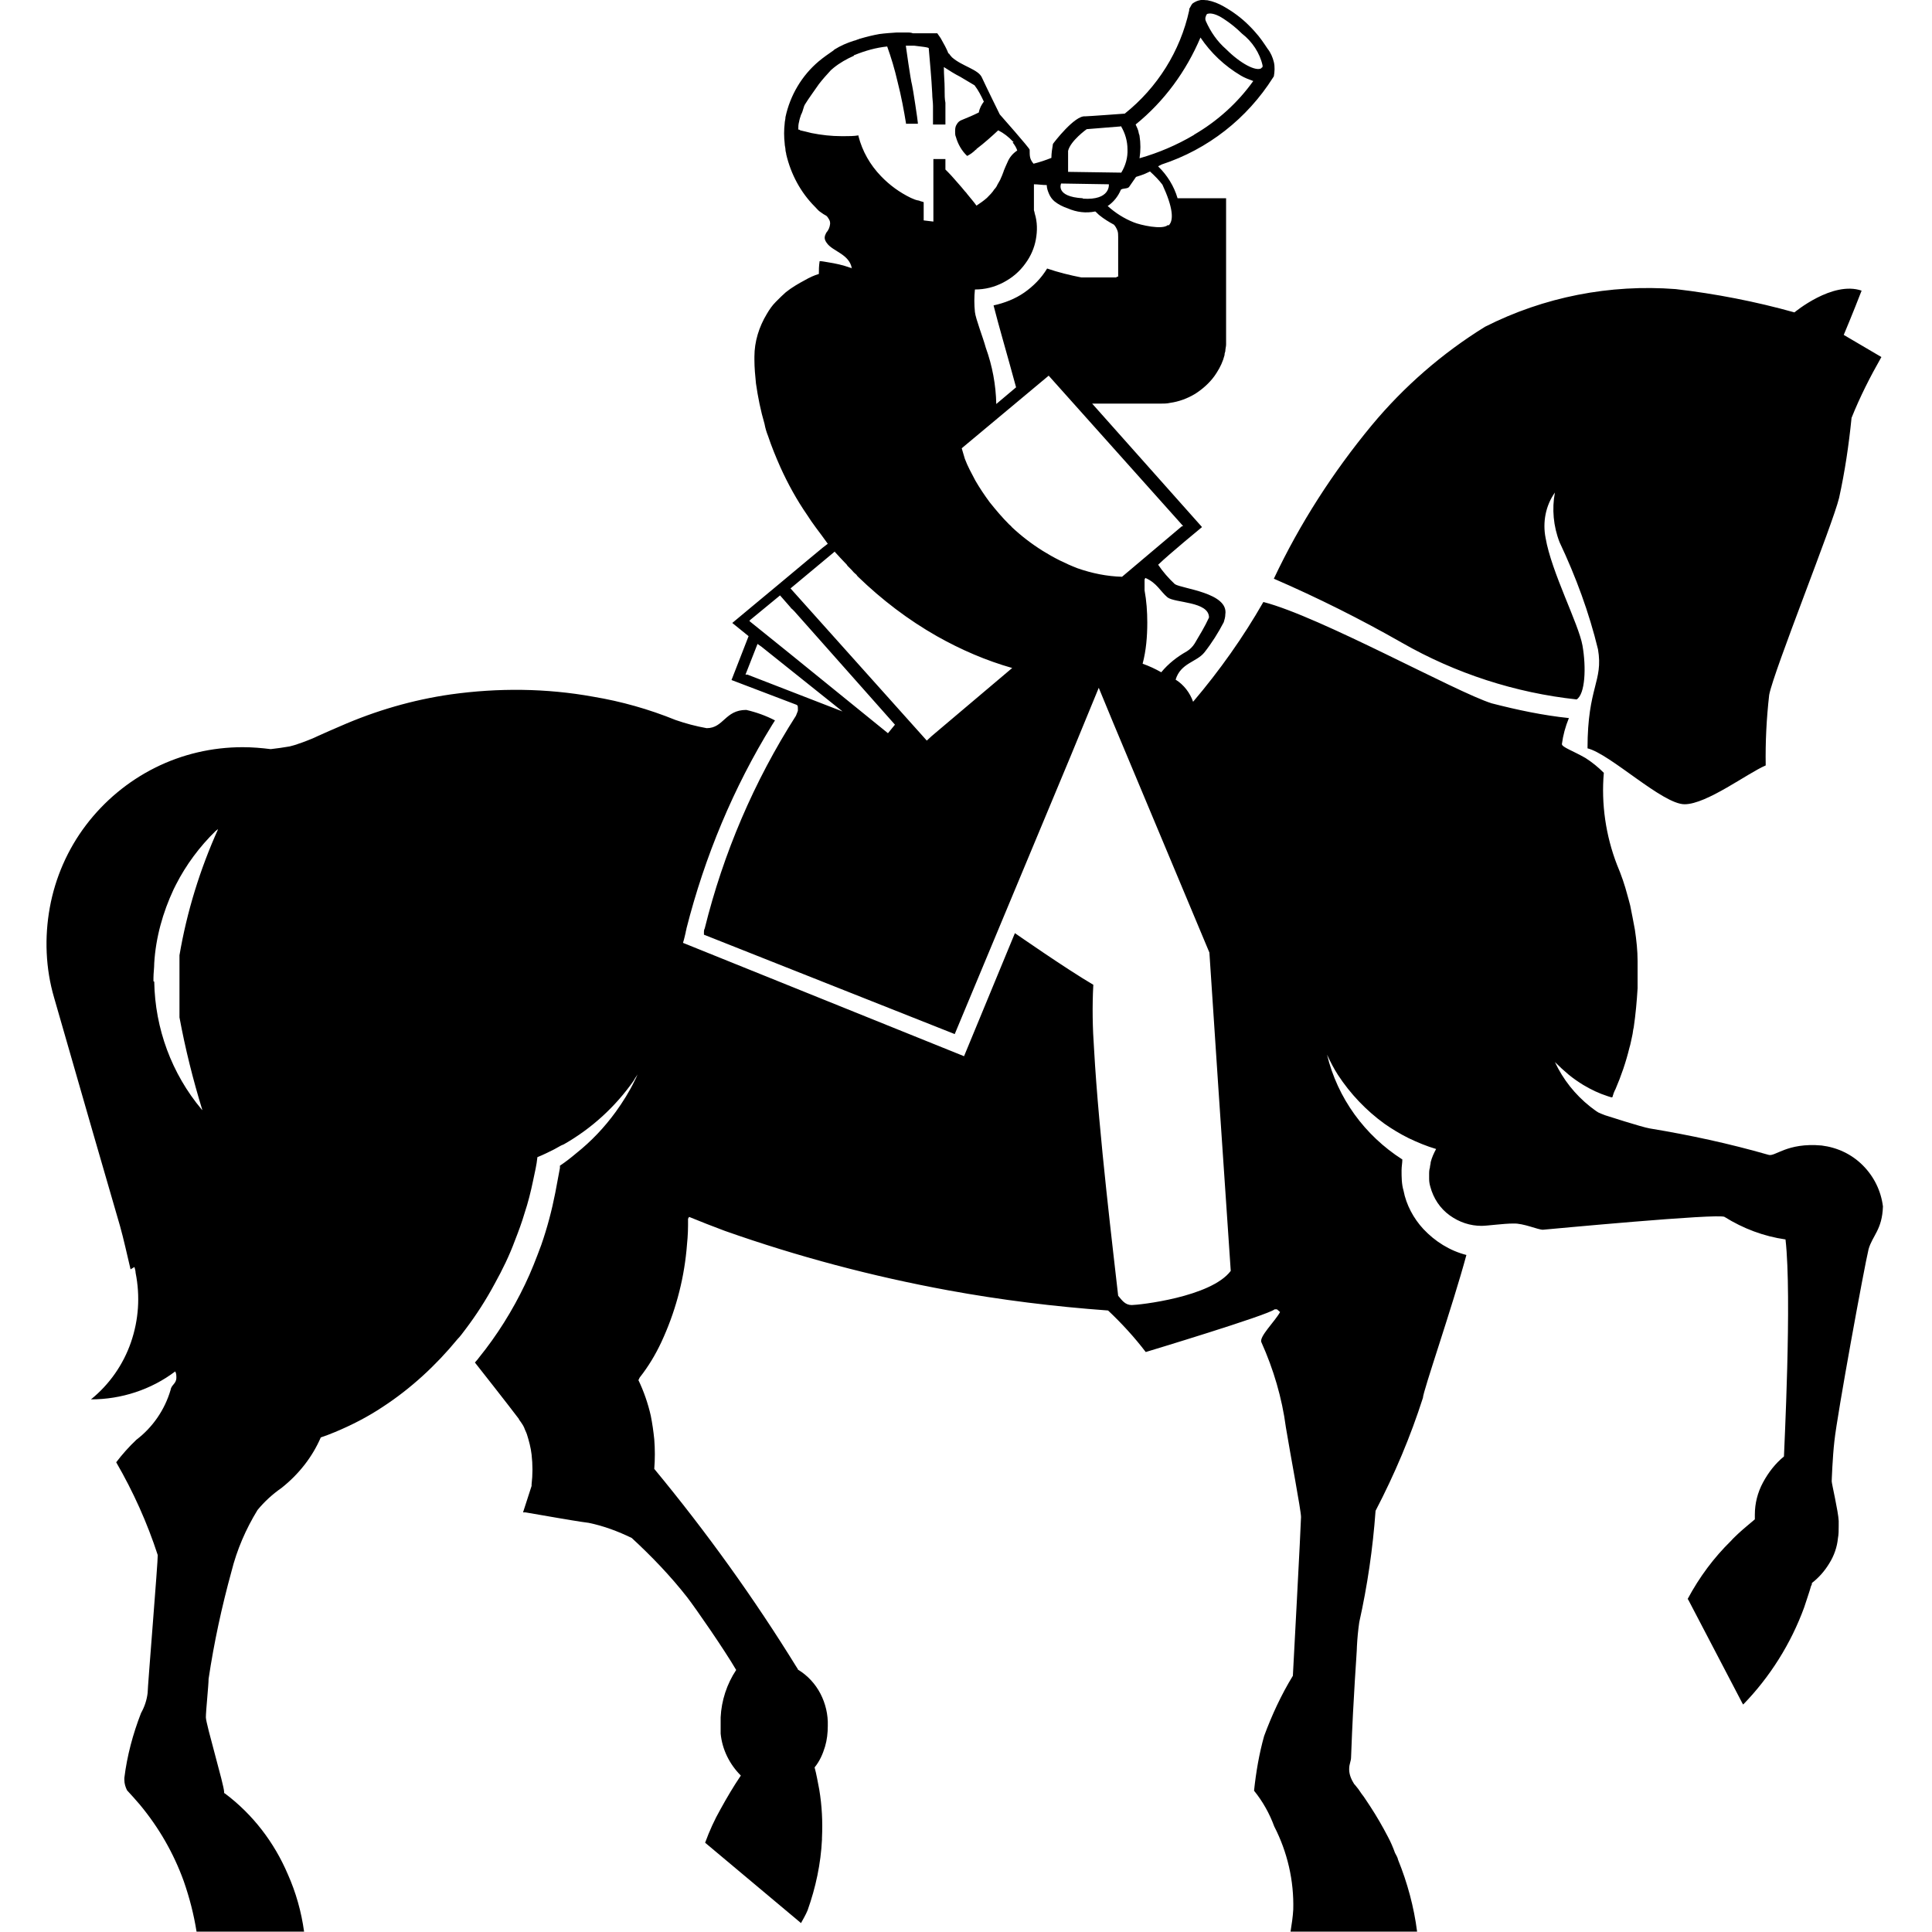 <?xml version="1.0" encoding="UTF-8" standalone="no"?>
<svg id="a" viewBox="0 0 32 32" version="1.1" sodipodi:docname="estadao.svg" width="32" height="32" inkscape:version="1.4-beta2 (9aaf4f34, 2024-07-30)" xmlns:inkscape="http://www.inkscape.org/namespaces/inkscape" xmlns:sodipodi="http://sodipodi.sourceforge.net/DTD/sodipodi-0.dtd" xmlns="http://www.w3.org/2000/svg" xmlns:svg="http://www.w3.org/2000/svg">
  <defs id="defs8" />
  <sodipodi:namedview id="namedview8" pagecolor="#ffffff" bordercolor="#000000" borderopacity="0.25" inkscape:showpageshadow="2" inkscape:pageopacity="0.0" inkscape:pagecheckerboard="0" inkscape:deskcolor="#d1d1d1" inkscape:zoom="4.0419577" inkscape:cx="11.628029" inkscape:cy="45.398793" inkscape:window-width="1440" inkscape:window-height="790" inkscape:window-x="0" inkscape:window-y="0" inkscape:window-maximized="1" inkscape:current-layer="a" />
  <g id="g8" transform="matrix(0.643,0,0,0.643,-118.863,-6.432)">
    <path d="m 232.55,20.78 c -0.07,0.69 -0.17,1.37 -0.32,2.05 -0.16,0.67 -1.68,4.45 -1.8,5.07 -0.07,0.61 -0.1,1.22 -0.09,1.82 -0.47,0.2 -1.52,1 -2.09,1 -0.57,0 -1.92,-1.3 -2.5,-1.44 0,-1.59 0.41,-1.72 0.27,-2.55 -0.23,-0.95 -0.57,-1.87 -0.99,-2.76 -0.16,-0.41 -0.2,-0.86 -0.12,-1.28 -0.12,0.17 -0.2,0.36 -0.24,0.56 -0.04,0.2 -0.04,0.41 0,0.61 0.15,0.88 0.85,2.21 0.95,2.77 0.1,0.57 0.07,1.25 -0.15,1.39 -1.58,-0.17 -3.12,-0.67 -4.5,-1.46 -1.07,-0.61 -2.17,-1.16 -3.3,-1.65 0.67,-1.42 1.52,-2.74 2.52,-3.95 0.83,-1 1.82,-1.86 2.92,-2.54 1.52,-0.77 3.22,-1.1 4.91,-0.97 1.03,0.12 2.06,0.32 3.06,0.6 0,0 0.98,-0.82 1.73,-0.56 -0.22,0.57 -0.46,1.14 -0.46,1.14 l 0.97,0.57 c -0.29,0.51 -0.55,1.02 -0.77,1.57 v 0 z m -43.72,14.51 c 0.02,1.21 0.45,2.37 1.22,3.29 0,0 0.02,0.02 0.02,0.02 -0.24,-0.78 -0.44,-1.58 -0.59,-2.39 v -1.6 c 0.19,-1.12 0.53,-2.22 1,-3.26 0,0 0,0.02 -0.02,0.02 l -0.05,0.04 c -0.41,0.4 -0.76,0.87 -1.02,1.38 l -0.06,0.12 c -0.28,0.6 -0.46,1.24 -0.5,1.9 0,0.13 -0.02,0.26 -0.02,0.38 v 0.09 0 z m 26.6,-8.51 c 0.08,-0.05 0.15,-0.12 0.2,-0.2 0.13,-0.22 0.26,-0.43 0.37,-0.67 0,-0.42 -0.88,-0.37 -1.07,-0.52 -0.19,-0.16 -0.27,-0.37 -0.57,-0.5 l -0.02,0.04 v 0.28 c 0.05,0.27 0.07,0.55 0.07,0.83 0,0.36 -0.03,0.72 -0.12,1.06 0.17,0.06 0.32,0.13 0.48,0.22 0.18,-0.22 0.41,-0.4 0.66,-0.54 z m -0.1,-3.23 -3.46,-3.87 -2.24,1.87 0.08,0.27 c 0.07,0.19 0.17,0.37 0.27,0.56 0.11,0.19 0.23,0.37 0.37,0.56 0.16,0.2 0.32,0.39 0.5,0.57 0.02,0.02 0.06,0.05 0.07,0.07 0.49,0.46 1.07,0.82 1.69,1.06 0.37,0.13 0.76,0.21 1.15,0.22 l 1.54,-1.3 h 0.02 z m -1.67,-6.42 v -1.02 c 0,-0.06 0,-0.12 -0.02,-0.17 -0.02,-0.05 -0.05,-0.11 -0.09,-0.15 -0.13,-0.07 -0.26,-0.15 -0.37,-0.24 -0.04,-0.03 -0.07,-0.07 -0.11,-0.1 -0.24,0.05 -0.48,0.02 -0.71,-0.08 -0.12,-0.04 -0.24,-0.1 -0.34,-0.18 -0.06,-0.05 -0.11,-0.12 -0.14,-0.19 -0.03,-0.07 -0.06,-0.15 -0.06,-0.23 -0.12,0 -0.22,-0.02 -0.33,-0.02 v 0.67 c 0,0 0.02,0.06 0.02,0.08 0.07,0.22 0.07,0.45 0.03,0.67 -0.04,0.22 -0.13,0.43 -0.27,0.62 -0.15,0.21 -0.34,0.37 -0.57,0.49 -0.23,0.12 -0.47,0.18 -0.73,0.18 -0.02,0.19 -0.02,0.39 0,0.58 0.02,0.18 0.21,0.66 0.28,0.92 0.17,0.47 0.26,0.96 0.27,1.45 l 0.51,-0.43 c -0.11,-0.41 -0.23,-0.83 -0.35,-1.26 -0.08,-0.29 -0.16,-0.57 -0.23,-0.85 0.28,-0.06 0.56,-0.17 0.79,-0.33 0.23,-0.16 0.44,-0.37 0.59,-0.62 0.29,0.1 0.58,0.17 0.88,0.23 h 0.9 l 0.02,-0.02 h 0.02 z m 1.3,-1.32 c 0.14,-0.13 0.11,-0.47 -0.16,-1.05 -0.09,-0.12 -0.2,-0.23 -0.32,-0.34 -0.2,0.1 -0.28,0.11 -0.36,0.14 -0.06,0.09 -0.12,0.17 -0.18,0.26 -0.04,0.05 -0.17,0.03 -0.21,0.07 -0.07,0.17 -0.19,0.32 -0.34,0.42 0.2,0.18 0.42,0.32 0.67,0.42 0.17,0.07 0.74,0.2 0.88,0.07 v 0 z m 0.66,-2.34 c 0.6,-0.35 1.12,-0.82 1.52,-1.38 -0.11,-0.04 -0.22,-0.08 -0.32,-0.14 -0.42,-0.25 -0.77,-0.58 -1.04,-0.98 -0.37,0.87 -0.93,1.64 -1.67,2.24 0.03,0.07 0.07,0.14 0.08,0.22 0,0.02 0.02,0.05 0.02,0.07 0.03,0.19 0.03,0.39 0,0.58 0.49,-0.14 0.96,-0.34 1.4,-0.6 v 0 z m 1.72,-1.72 h 0.02 c 0,0 0.02,-0.02 0.02,-0.03 v -0.03 c -0.07,-0.32 -0.27,-0.62 -0.53,-0.82 -0.14,-0.14 -0.3,-0.27 -0.47,-0.38 -0.18,-0.12 -0.33,-0.16 -0.42,-0.13 0,0 -0.02,0 -0.02,0.02 0,0 -0.02,0.02 -0.02,0.04 -0.02,0.04 -0.02,0.09 0,0.13 0.12,0.27 0.29,0.52 0.52,0.72 0.37,0.37 0.77,0.58 0.91,0.49 v 0 z m -3.62,1.51 -0.87,0.07 c 0,0 -0.42,0.3 -0.48,0.56 0,0.18 0,0.36 0,0.54 l 1.37,0.02 c 0.11,-0.18 0.17,-0.39 0.16,-0.6 0,-0.21 -0.06,-0.42 -0.17,-0.6 v 0 z m -0.97,1.86 c 0.72,0.05 0.67,-0.37 0.67,-0.37 l -1.23,-0.02 c 0,0 -0.16,0.34 0.56,0.38 v 0 z m -1.8,-1.47 c -0.11,-0.12 -0.24,-0.22 -0.38,-0.29 -0.15,0.14 -0.36,0.33 -0.56,0.48 0,0 0,0.02 -0.02,0.02 -0.07,0.07 -0.14,0.12 -0.22,0.16 -0.14,-0.13 -0.24,-0.31 -0.29,-0.49 -0.02,-0.04 -0.02,-0.09 -0.02,-0.13 0,-0.07 0,-0.13 0.04,-0.19 0.03,-0.06 0.08,-0.1 0.14,-0.12 0.15,-0.06 0.29,-0.12 0.43,-0.19 0.02,-0.11 0.07,-0.2 0.13,-0.28 -0.07,-0.15 -0.14,-0.29 -0.24,-0.42 l -0.37,-0.22 c -0.14,-0.07 -0.28,-0.16 -0.42,-0.25 0,0.23 0.02,0.37 0.02,0.56 v 0.06 c 0,0.1 0,0.2 0.02,0.3 v 0.56 h -0.32 v -0.48 c 0,-0.1 -0.02,-0.21 -0.02,-0.32 -0.02,-0.41 -0.06,-0.8 -0.09,-1.17 -0.04,-0.02 -0.08,-0.02 -0.13,-0.03 l -0.24,-0.03 h -0.22 c 0,0 0.12,0.87 0.16,1.01 0.02,0.07 0.15,0.93 0.15,0.98 v 0.02 h -0.3 v 0.02 c -0.06,-0.37 -0.13,-0.74 -0.22,-1.09 -0.08,-0.35 -0.17,-0.64 -0.27,-0.92 -0.29,0.03 -0.57,0.11 -0.84,0.22 0,0 -0.02,0 -0.02,0.02 -0.18,0.08 -0.36,0.18 -0.52,0.31 l -0.07,0.06 c -0.11,0.12 -0.21,0.23 -0.31,0.36 -0.14,0.2 -0.27,0.38 -0.35,0.51 -0.05,0.07 -0.05,0.17 -0.11,0.28 -0.02,0.06 -0.04,0.12 -0.05,0.18 -0.02,0.07 -0.02,0.13 -0.02,0.2 0.02,0 0.03,0 0.05,0.02 0.1,0.02 0.2,0.05 0.29,0.07 0.25,0.05 0.51,0.08 0.77,0.08 h 0.07 c 0.12,0 0.25,0 0.37,-0.02 v 0.02 c 0.1,0.39 0.3,0.74 0.58,1.03 0.22,0.23 0.48,0.42 0.77,0.56 0.07,0.03 0.13,0.06 0.21,0.07 0.04,0.02 0.07,0.02 0.12,0.04 v 0.47 l 0.25,0.03 c 0,-0.08 0,-0.17 0,-0.25 V 14.1 h 0.31 v 0.27 c 0,0 0.05,0.05 0.07,0.07 0.12,0.12 0.23,0.26 0.34,0.38 0.03,0.04 0.07,0.08 0.1,0.12 0,0 0.02,0.02 0.02,0.02 0.02,0.02 0.02,0.03 0.03,0.04 0.08,0.1 0.17,0.2 0.24,0.3 0.09,-0.06 0.18,-0.12 0.27,-0.2 0.07,-0.07 0.14,-0.14 0.19,-0.22 0.03,-0.03 0.06,-0.07 0.08,-0.12 0.03,-0.06 0.07,-0.11 0.09,-0.17 0.02,-0.04 0.03,-0.07 0.05,-0.12 0,-0.02 0.02,-0.03 0.02,-0.06 0.03,-0.08 0.07,-0.16 0.1,-0.23 0.05,-0.12 0.13,-0.22 0.25,-0.3 -0.02,-0.07 -0.07,-0.15 -0.12,-0.21 h 0.02 v -0.02 z m -4.27,10.91 -0.18,-0.19 c 0,0 -0.08,-0.09 -0.12,-0.13 0,0 -0.02,-0.02 -0.02,-0.03 l -1.14,0.95 3.51,3.92 0.13,-0.12 2.07,-1.75 c -0.67,-0.19 -1.32,-0.47 -1.94,-0.82 -0.74,-0.42 -1.42,-0.94 -2.03,-1.53 -0.02,-0.02 -0.03,-0.03 -0.04,-0.05 -0.05,-0.04 -0.09,-0.08 -0.13,-0.13 -0.03,-0.03 -0.07,-0.07 -0.11,-0.11 v 0 z m -2.5,1.42 -0.02,0.02 1.03,0.83 2.54,2.06 0.18,-0.22 -2.59,-2.92 -0.07,-0.07 c 0,0 -0.02,0 -0.02,-0.02 l -0.28,-0.32 -0.79,0.65 h 0.02 z m -0.1,1.4 h 0.03 l 2.27,0.88 0.18,0.07 -2.09,-1.67 -0.1,-0.07 -0.31,0.79 v 0 z M 188.22,42.7 c -0.09,-0.38 -0.18,-0.79 -0.27,-1.11 l -0.71,-2.45 -0.99,-3.44 c -0.22,-0.75 -0.25,-1.55 -0.11,-2.32 0.14,-0.77 0.46,-1.5 0.93,-2.12 0.47,-0.62 1.08,-1.13 1.78,-1.48 0.7,-0.35 1.47,-0.53 2.26,-0.53 0.24,0 0.48,0.02 0.72,0.05 0.17,-0.02 0.32,-0.04 0.49,-0.07 0.07,-0.02 0.16,-0.04 0.23,-0.07 0.06,-0.02 0.12,-0.04 0.17,-0.06 0.1,-0.04 0.21,-0.08 0.33,-0.14 0.18,-0.08 0.38,-0.17 0.57,-0.25 0.91,-0.4 1.87,-0.68 2.85,-0.82 1.22,-0.17 2.46,-0.16 3.67,0.06 0.72,0.12 1.43,0.32 2.12,0.6 0.26,0.09 0.52,0.16 0.8,0.21 0.44,0 0.47,-0.47 1.02,-0.47 0.26,0.06 0.51,0.15 0.74,0.27 l -0.07,0.11 c -1,1.62 -1.74,3.4 -2.21,5.25 0,0.03 -0.02,0.07 -0.02,0.1 -0.02,0.08 -0.04,0.18 -0.07,0.27 0,0 7.22,2.91 7.24,2.92 0.05,-0.12 1.31,-3.17 1.31,-3.17 0,0 1.32,0.92 2.02,1.33 -0.03,0.56 -0.02,1.11 0.02,1.67 0.12,2.16 0.51,5.35 0.62,6.34 0.1,0.12 0.18,0.24 0.35,0.24 0.17,0 2.04,-0.2 2.55,-0.88 l -0.32,-4.73 -0.23,-3.47 -2.47,-5.9 -0.38,-0.92 -0.72,1.75 -2.99,7.17 -6.46,-2.56 c 0,0 0,-0.03 0,-0.06 v 0 V 34 c 0,0 0,-0.05 0.02,-0.08 0.48,-1.94 1.27,-3.79 2.35,-5.48 0.03,-0.08 0.05,-0.12 0.05,-0.13 0,-0.14 0,-0.12 -0.03,-0.15 l -1.68,-0.64 0.44,-1.13 -0.42,-0.34 0.12,-0.1 0.42,-0.35 0.65,-0.54 0.79,-0.66 0.35,-0.29 0.13,-0.1 -0.16,-0.22 c 0,0 -0.26,-0.34 -0.37,-0.52 -0.27,-0.39 -0.5,-0.81 -0.69,-1.23 -0.12,-0.27 -0.23,-0.54 -0.32,-0.81 -0.04,-0.1 -0.07,-0.2 -0.09,-0.31 -0.1,-0.34 -0.17,-0.69 -0.22,-1.04 -0.02,-0.2 -0.04,-0.4 -0.04,-0.61 v -0.08 c 0,-0.39 0.12,-0.77 0.32,-1.1 0.07,-0.12 0.14,-0.22 0.23,-0.31 l 0.04,-0.04 c 0.07,-0.07 0.14,-0.14 0.22,-0.21 0.15,-0.12 0.32,-0.22 0.49,-0.31 0.12,-0.07 0.23,-0.12 0.36,-0.16 0,-0.1 0,-0.2 0.02,-0.33 0.07,0 0.15,0.02 0.22,0.03 0.19,0.03 0.38,0.07 0.57,0.14 0.02,0 0.02,0 0.04,0.02 -0.06,-0.37 -0.49,-0.44 -0.64,-0.65 -0.03,-0.04 -0.06,-0.09 -0.06,-0.14 0,-0.05 0.02,-0.09 0.04,-0.13 0.06,-0.07 0.09,-0.14 0.1,-0.23 0,-0.04 0,-0.07 -0.03,-0.12 -0.02,-0.03 -0.04,-0.07 -0.07,-0.09 v 0 c 0,0 -0.05,-0.03 -0.07,-0.04 -0.03,-0.02 -0.07,-0.05 -0.1,-0.07 -0.03,-0.02 -0.08,-0.08 -0.12,-0.12 -0.37,-0.37 -0.62,-0.84 -0.74,-1.35 0,-0.04 -0.02,-0.07 -0.02,-0.12 0,-0.05 -0.02,-0.1 -0.02,-0.16 -0.02,-0.17 -0.02,-0.35 0,-0.52 0,-0.05 0.02,-0.1 0.02,-0.16 0.12,-0.56 0.42,-1.07 0.86,-1.44 0.12,-0.1 0.25,-0.19 0.38,-0.28 0,0 0.02,-0.02 0.02,-0.02 0.16,-0.1 0.32,-0.17 0.51,-0.23 0.02,0 0.06,-0.02 0.09,-0.03 0.02,0 0.04,-0.02 0.06,-0.02 0.17,-0.05 0.33,-0.09 0.5,-0.12 0.15,-0.02 0.3,-0.03 0.45,-0.04 h 0.29 c 0,0 0.08,0 0.12,0.02 0.03,0 0.07,0 0.1,0 H 209 l 0.07,0.1 0.02,0.03 c 0.08,0.14 0.15,0.27 0.19,0.37 0,0.02 0,0.02 0.02,0.02 0.02,0.03 0.05,0.07 0.08,0.1 0.26,0.23 0.68,0.31 0.77,0.52 0.1,0.22 0.46,0.95 0.46,0.95 0,0 0.77,0.87 0.77,0.91 0,0.17 0,0.24 0.1,0.36 0.16,-0.04 0.31,-0.09 0.46,-0.15 0,-0.12 0.02,-0.24 0.04,-0.36 0.02,-0.03 0.56,-0.74 0.83,-0.71 0.07,0 1.02,-0.07 1.02,-0.07 0.84,-0.67 1.43,-1.61 1.66,-2.66 v -0.02 c 0,0 0,-0.03 0.02,-0.05 0.02,-0.04 0.04,-0.08 0.07,-0.11 0.06,-0.04 0.12,-0.07 0.18,-0.08 0.07,-0.02 0.14,0 0.2,0 0.15,0.03 0.28,0.08 0.42,0.16 0.23,0.13 0.45,0.29 0.64,0.48 0.07,0.07 0.12,0.12 0.17,0.18 0.12,0.13 0.22,0.28 0.32,0.43 0.08,0.1 0.13,0.22 0.16,0.34 0.03,0.12 0.02,0.26 0,0.37 L 217.65,12 c -0.67,1.06 -1.68,1.85 -2.87,2.24 -0.03,0.02 -0.07,0.03 -0.09,0.05 0.23,0.22 0.41,0.51 0.5,0.82 h 1.25 v 3.61 c 0,0.06 0,0.11 0,0.16 0,0.05 -0.02,0.11 -0.02,0.17 -0.02,0.06 -0.02,0.07 -0.02,0.1 -0.04,0.16 -0.11,0.31 -0.2,0.45 -0.02,0.03 -0.04,0.06 -0.06,0.09 -0.13,0.18 -0.31,0.34 -0.5,0.46 -0.2,0.12 -0.42,0.2 -0.64,0.23 -0.08,0.02 -0.17,0.02 -0.26,0.02 h -1.75 l 2.83,3.18 c 0,0 -0.84,0.69 -1.13,0.97 0.12,0.18 0.27,0.35 0.43,0.5 0.18,0.12 1.39,0.22 1.3,0.78 0,0.07 -0.02,0.13 -0.04,0.2 -0.14,0.27 -0.31,0.54 -0.5,0.78 -0.2,0.25 -0.61,0.27 -0.74,0.7 0.21,0.13 0.37,0.34 0.45,0.57 0.68,-0.8 1.29,-1.66 1.81,-2.57 1.45,0.37 4.96,2.32 5.88,2.61 0.66,0.17 1.32,0.31 1.99,0.38 -0.09,0.22 -0.15,0.44 -0.18,0.67 0,0.08 0.28,0.17 0.61,0.36 0.17,0.11 0.32,0.23 0.47,0.38 -0.07,0.8 0.05,1.62 0.34,2.37 0.11,0.26 0.2,0.52 0.27,0.79 0.02,0.08 0.05,0.17 0.07,0.26 0.04,0.2 0.08,0.4 0.12,0.62 0.04,0.27 0.07,0.54 0.07,0.81 v 0.7 c -0.02,0.33 -0.05,0.67 -0.1,1.01 -0.02,0.07 -0.02,0.14 -0.04,0.22 -0.02,0.08 -0.04,0.21 -0.07,0.3 -0.09,0.37 -0.21,0.72 -0.36,1.07 -0.02,0.03 -0.03,0.07 -0.05,0.11 0,0.02 -0.02,0.05 -0.02,0.07 0,0 0,0.02 -0.02,0.03 -0.03,0 -0.07,-0.02 -0.11,-0.03 -0.22,-0.07 -0.43,-0.17 -0.63,-0.29 -0.13,-0.08 -0.26,-0.17 -0.37,-0.26 -0.12,-0.1 -0.24,-0.21 -0.36,-0.33 0.21,0.45 0.52,0.84 0.91,1.15 0.07,0.05 0.14,0.11 0.21,0.15 0.05,0.02 0.11,0.05 0.17,0.07 0,0 0.96,0.31 1.15,0.34 1.03,0.17 2.05,0.39 3.06,0.68 0.17,0.06 0.47,-0.32 1.37,-0.24 0.4,0.05 0.77,0.22 1.06,0.51 0.29,0.29 0.47,0.66 0.52,1.06 -0.02,0.6 -0.27,0.75 -0.37,1.1 -0.11,0.45 -0.81,4.27 -0.88,4.94 -0.05,0.43 -0.07,1.03 -0.07,1.04 0,0.06 0.17,0.78 0.18,1.02 v 0.13 c 0,0.11 0,0.22 -0.02,0.32 -0.02,0.22 -0.1,0.45 -0.22,0.64 -0.12,0.2 -0.27,0.37 -0.45,0.51 0,0.02 0,0.05 -0.02,0.07 -0.05,0.18 -0.12,0.37 -0.18,0.56 -0.34,0.93 -0.88,1.79 -1.57,2.5 l -0.02,-0.03 -1.39,-2.66 -0.02,-0.03 c 0.3,-0.56 0.67,-1.06 1.12,-1.5 0.06,-0.07 0.12,-0.12 0.18,-0.18 0.14,-0.13 0.29,-0.25 0.43,-0.37 v -0.12 c 0,-0.29 0.07,-0.57 0.21,-0.83 0.14,-0.26 0.32,-0.49 0.54,-0.67 0,-0.11 0.21,-4.11 0.04,-5.59 -0.56,-0.08 -1.09,-0.28 -1.57,-0.58 -0.13,-0.1 -4.55,0.32 -4.68,0.33 -0.13,0 -0.5,-0.17 -0.76,-0.16 -0.26,0 -0.67,0.06 -0.82,0.06 -0.29,0 -0.57,-0.09 -0.82,-0.27 -0.25,-0.18 -0.42,-0.44 -0.5,-0.74 -0.02,-0.07 -0.03,-0.13 -0.03,-0.2 v -0.15 c 0,0 0,-0.09 0.02,-0.14 0,-0.05 0.02,-0.09 0.02,-0.14 0.03,-0.12 0.08,-0.23 0.14,-0.34 -0.24,-0.07 -0.48,-0.17 -0.71,-0.28 -0.22,-0.11 -0.42,-0.23 -0.62,-0.37 -0.47,-0.34 -0.88,-0.77 -1.2,-1.26 -0.11,-0.17 -0.2,-0.35 -0.28,-0.52 0.27,1.12 0.97,2.08 1.94,2.7 0,0.09 -0.02,0.18 -0.02,0.28 0,0.17 0,0.35 0.05,0.52 0.07,0.37 0.26,0.72 0.51,0.99 0.3,0.32 0.68,0.56 1.11,0.67 -0.35,1.3 -1.12,3.52 -1.12,3.68 -0.32,1 -0.73,1.97 -1.22,2.91 -0.07,0.97 -0.21,1.93 -0.42,2.87 -0.03,0.21 -0.05,0.42 -0.06,0.62 0,0.17 -0.09,1.19 -0.15,2.84 0,0.14 -0.05,0.17 -0.05,0.33 0,0.14 0.06,0.27 0.13,0.38 0,0 0.02,0.02 0.02,0.02 0.06,0.07 0.12,0.15 0.17,0.23 0.06,0.07 0.15,0.22 0.22,0.32 0.17,0.26 0.32,0.52 0.46,0.79 0.07,0.13 0.13,0.27 0.18,0.41 0.03,0.06 0.07,0.12 0.08,0.18 0.24,0.59 0.41,1.22 0.49,1.85 h -3.26 c 0.03,-0.19 0.06,-0.38 0.07,-0.57 0.02,-0.74 -0.15,-1.48 -0.49,-2.14 -0.12,-0.33 -0.3,-0.65 -0.52,-0.92 0.05,-0.47 0.13,-0.95 0.26,-1.41 0.2,-0.54 0.44,-1.06 0.74,-1.55 0,0 0.21,-3.92 0.21,-4.09 0,-0.17 -0.27,-1.58 -0.39,-2.31 -0.1,-0.76 -0.32,-1.5 -0.63,-2.19 -0.07,-0.14 0.35,-0.54 0.48,-0.78 l -0.08,-0.07 h -0.06 c -0.17,0.15 -3.32,1.1 -3.32,1.1 -0.29,-0.38 -0.62,-0.74 -0.97,-1.07 -1.38,-0.1 -2.76,-0.27 -4.12,-0.52 -1.96,-0.36 -3.88,-0.87 -5.75,-1.53 -0.32,-0.12 -0.63,-0.24 -0.92,-0.36 -0.02,0.02 -0.02,0.03 -0.03,0.05 v 0.17 c 0,0.22 -0.02,0.43 -0.04,0.64 -0.08,0.82 -0.3,1.62 -0.65,2.37 -0.15,0.32 -0.33,0.62 -0.55,0.9 -0.02,0.02 -0.02,0.06 -0.04,0.07 0.14,0.29 0.25,0.61 0.32,0.92 0.04,0.2 0.07,0.41 0.09,0.61 0.02,0.25 0.02,0.51 0,0.76 1.34,1.62 2.57,3.33 3.68,5.13 0,0 0.02,0.02 0.02,0.04 0.25,0.15 0.45,0.37 0.58,0.62 0.13,0.25 0.2,0.54 0.19,0.83 0,0.18 -0.02,0.36 -0.07,0.53 -0.06,0.2 -0.14,0.38 -0.27,0.54 0.05,0.18 0.08,0.37 0.12,0.57 0.07,0.42 0.09,0.83 0.07,1.25 v 0.04 c -0.03,0.62 -0.16,1.23 -0.37,1.82 -0.05,0.12 -0.11,0.22 -0.17,0.33 l -2.41,-2.02 -0.06,-0.05 c 0.11,-0.3 0.24,-0.59 0.4,-0.87 0.16,-0.29 0.33,-0.58 0.52,-0.86 -0.29,-0.29 -0.48,-0.67 -0.52,-1.08 0,-0.07 0,-0.14 0,-0.22 0,-0.06 0,-0.13 0,-0.2 0.02,-0.43 0.16,-0.86 0.4,-1.22 -0.31,-0.53 -1.03,-1.57 -1.26,-1.87 -0.43,-0.55 -0.92,-1.06 -1.43,-1.53 -0.35,-0.17 -0.72,-0.31 -1.11,-0.39 0.06,0 -0.02,0 0,0 -0.18,-0.02 -0.76,-0.12 -0.76,-0.12 l -0.87,-0.15 h -0.06 l 0.22,-0.68 v -0.04 c 0.03,-0.25 0.03,-0.51 0,-0.77 -0.02,-0.18 -0.07,-0.36 -0.12,-0.52 -0.02,-0.06 -0.05,-0.11 -0.07,-0.17 -0.03,-0.07 -0.07,-0.12 -0.11,-0.18 -0.02,-0.02 -0.02,-0.03 -0.03,-0.05 -0.31,-0.41 -1.02,-1.31 -1.13,-1.45 0.02,-0.02 0.05,-0.06 0.07,-0.08 l 0.03,-0.04 c 0.47,-0.58 0.87,-1.22 1.19,-1.89 0.16,-0.33 0.29,-0.67 0.42,-1.02 0.15,-0.43 0.27,-0.88 0.36,-1.34 0.04,-0.21 0.08,-0.42 0.12,-0.64 v -0.06 c 0.15,-0.1 0.29,-0.21 0.42,-0.32 0.39,-0.31 0.73,-0.67 1.02,-1.07 0.18,-0.25 0.35,-0.52 0.48,-0.79 0.03,-0.06 0.06,-0.12 0.08,-0.17 -0.03,0.05 -0.07,0.1 -0.1,0.16 -0.47,0.67 -1.08,1.23 -1.8,1.64 l -0.07,0.03 c -0.06,0.03 -0.12,0.07 -0.18,0.1 -0.14,0.07 -0.28,0.14 -0.43,0.2 -0.02,0.21 -0.07,0.4 -0.11,0.6 -0.06,0.29 -0.13,0.57 -0.22,0.84 -0.07,0.24 -0.16,0.48 -0.25,0.71 -0.14,0.38 -0.32,0.75 -0.52,1.11 -0.22,0.41 -0.47,0.8 -0.75,1.17 -0.07,0.09 -0.13,0.18 -0.21,0.26 -0.55,0.67 -1.2,1.27 -1.92,1.74 -0.39,0.26 -0.8,0.47 -1.23,0.65 -0.12,0.05 -0.25,0.1 -0.37,0.14 -0.22,0.51 -0.57,0.95 -1.01,1.3 -0.23,0.16 -0.44,0.35 -0.62,0.57 -0.3,0.49 -0.53,1.02 -0.67,1.58 -0.25,0.91 -0.45,1.83 -0.59,2.77 0,0.16 -0.07,0.82 -0.07,0.99 0,0.17 0.47,1.75 0.47,1.92 v 0.02 c 0,0 0,0.02 0.02,0.02 0.72,0.54 1.27,1.26 1.62,2.08 0.21,0.47 0.35,0.97 0.42,1.48 h -2.77 c -0.07,-0.44 -0.18,-0.87 -0.33,-1.3 -0.26,-0.72 -0.64,-1.38 -1.13,-1.97 -0.11,-0.13 -0.22,-0.25 -0.33,-0.37 -0.04,-0.08 -0.07,-0.17 -0.07,-0.27 V 55.8 c 0.07,-0.57 0.22,-1.13 0.43,-1.67 0.09,-0.16 0.15,-0.34 0.17,-0.52 0,-0.16 0.27,-3.43 0.26,-3.55 -0.27,-0.83 -0.63,-1.63 -1.07,-2.39 0.16,-0.21 0.33,-0.4 0.52,-0.58 0.42,-0.32 0.73,-0.77 0.88,-1.28 0.02,-0.14 0.15,-0.16 0.15,-0.32 0,-0.05 0,-0.11 -0.03,-0.16 -0.62,0.47 -1.39,0.72 -2.17,0.72 0.47,-0.38 0.83,-0.89 1.03,-1.47 0.2,-0.58 0.24,-1.19 0.12,-1.79 0,-0.05 -0.02,-0.11 -0.03,-0.15" style="stroke-width:0px" id="path1" />
  </g>
</svg>

